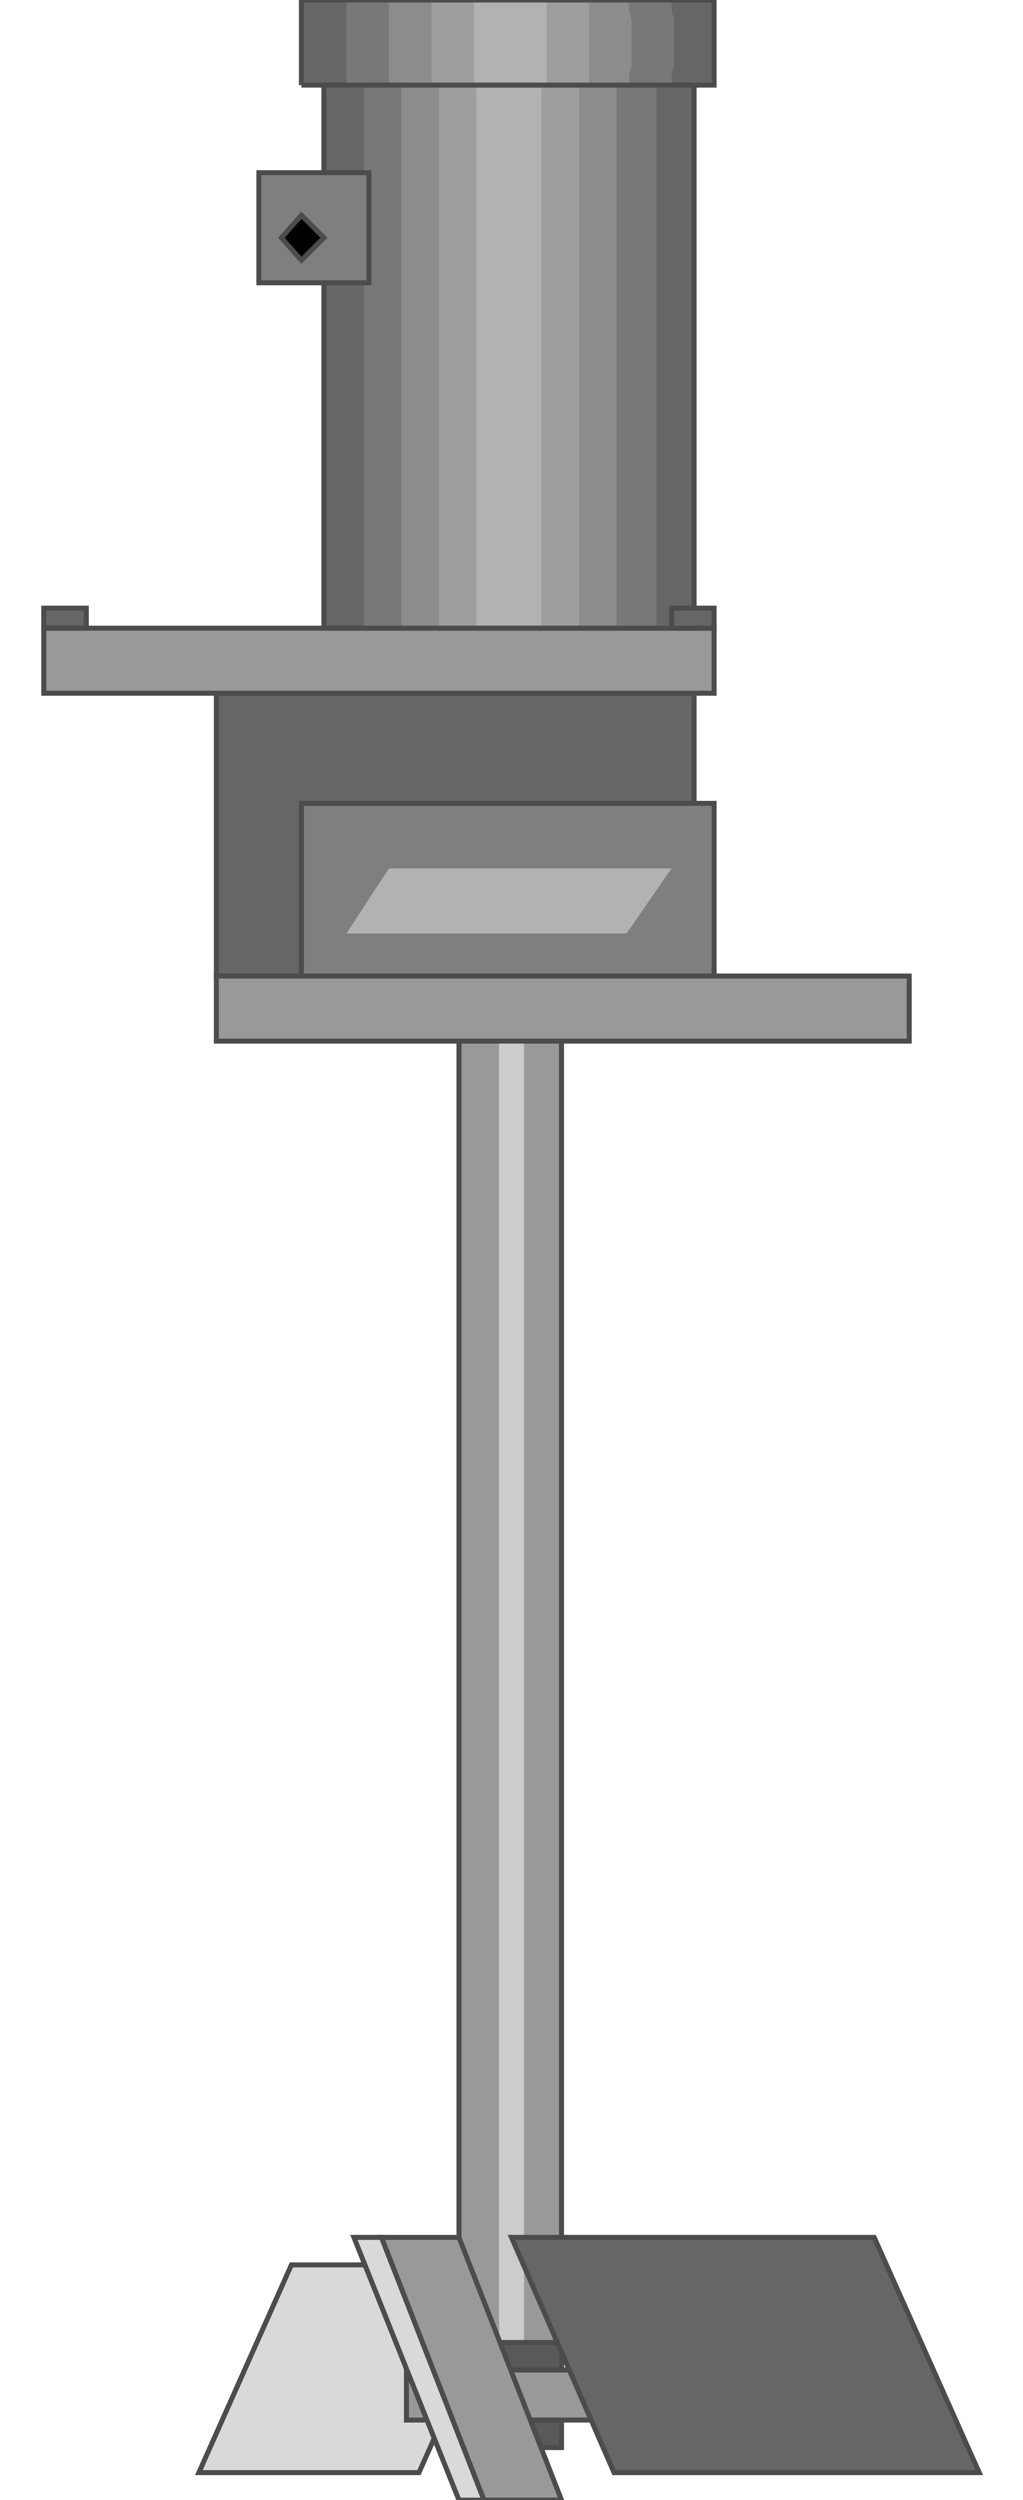 <!DOCTYPE svg PUBLIC "-//W3C//DTD SVG 20000303 Stylable//EN" "http://www.w3.org/TR/2000/03/WD-SVG-20000303/DTD/svg-20000303-stylable.dtd"><svg xmlns="http://www.w3.org/2000/svg" width="409px" height="999px" viewBox="0 0 374 999"><path style="fill:#d9d9d9;stroke:#4c4c4c;stroke-width:2" d="M150,988 l37,-83 -88,0 -37,83 88,0z" /><path style="fill:#666;stroke:#4c4c4c;stroke-width:2" d="M69,277 l191,0 0,113 -191,0 0,-113z" /><path style="fill:#7f7f7f;stroke:#4c4c4c;stroke-width:2" d="M103,321 l165,0 0,69 -165,0 0,-69z" /><path style="fill:#999;stroke:#4c4c4c;stroke-width:2" d="M0,251 l268,0 0,26 -268,0 0,-26z" /><path style="fill:#666" d="M112,34 l148,0 0,217 -148,0 0,-217z" /><path style="fill:#666" d="M103,34 l165,0 0,-34 -165,0 0,34z" /><path style="fill:#666;stroke:#4c4c4c;stroke-width:2" d="M0,243 l17,0 0,8 -17,0 0,-8z" /><path style="fill:#787878" d="M128,34 l7,0 7,0 8,0 7,0 7,0 8,0 7,0 7,0 8,0 7,0 7,0 7,0 8,0 7,0 7,0 8,0 0,7 0,7 0,7 0,6 0,7 0,7 0,7 0,6 0,7 0,7 0,7 0,7 0,6 0,7 0,7 0,7 0,6 0,7 0,7 0,7 0,7 0,6 0,7 0,7 0,6 0,7 0,7 0,7 0,7 0,6 0,7 0,7 -8,0 -7,0 -7,0 -8,0 -7,0 -7,0 -7,0 -8,0 -7,0 -7,0 -8,0 -7,0 -7,0 -8,0 -7,0 -7,0 0,-7 0,-7 0,-6 0,-7 0,-7 0,-7 0,-7 0,-6 0,-7 0,-7 0,-6 0,-7 0,-7 0,-7 0,-7 0,-6 0,-7 0,-7 0,-7 0,-6 0,-7 0,-7 0,-7 0,-7 0,-6 0,-7 0,-7 0,-7 0,-6 0,-7 0,-7 0,-7z" /><path style="fill:#8c8c8c" d="M143,34 l5,0 6,0 5,0 6,0 5,0 6,0 5,0 6,0 5,0 5,0 5,0 6,0 5,0 6,0 5,0 5,0 0,7 0,7 0,7 0,6 0,7 0,7 0,7 0,6 0,7 0,7 0,7 0,7 0,6 0,7 0,7 0,7 0,6 0,7 0,7 0,7 0,7 0,6 0,7 0,7 0,6 0,7 0,7 0,7 0,7 0,6 0,7 0,7 -5,0 -5,0 -6,0 -5,0 -6,0 -5,0 -5,0 -5,0 -6,0 -5,0 -6,0 -5,0 -6,0 -5,0 -6,0 -5,0 0,-7 0,-7 0,-6 0,-7 0,-7 0,-7 0,-7 0,-6 0,-7 0,-7 0,-6 0,-7 0,-7 0,-7 0,-7 0,-6 0,-7 0,-7 0,-7 0,-6 0,-7 0,-7 0,-7 0,-7 0,-6 0,-7 0,-7 0,-7 0,-6 0,-7 0,-7 0,-7z" /><path style="fill:#9e9e9e" d="M158,34 l4,0 3,0 4,0 3,0 4,0 4,0 3,0 4,0 3,0 4,0 3,0 3,0 4,0 3,0 4,0 3,0 0,7 0,7 0,7 0,6 0,7 0,7 0,7 0,6 0,7 0,7 0,7 0,7 0,6 0,7 0,7 0,7 0,6 0,7 0,7 0,7 0,7 0,6 0,7 0,7 0,6 0,7 0,7 0,7 0,7 0,6 0,7 0,7 -3,0 -4,0 -3,0 -4,0 -3,0 -3,0 -4,0 -3,0 -4,0 -3,0 -4,0 -4,0 -3,0 -4,0 -3,0 -4,0 0,-7 0,-7 0,-6 0,-7 0,-7 0,-7 0,-7 0,-6 0,-7 0,-7 0,-6 0,-7 0,-7 0,-7 0,-7 0,-6 0,-7 0,-7 0,-7 0,-6 0,-7 0,-7 0,-7 0,-7 0,-6 0,-7 0,-7 0,-7 0,-6 0,-7 0,-7 0,-7z" /><path style="fill:#b2b2b2" d="M173,34 l26,0 0,217 -26,0 0,-217z" /><path style="fill:none;stroke:#4c4c4c;stroke-width:2" d="M112,34 l148,0 0,217 -148,0 0,-217" /><path style="fill:#7f7f7f;stroke:#4c4c4c;stroke-width:2" d="M86,69 l44,0 0,44 -44,0 0,-44z" /><path style="fill:#666;stroke:#4c4c4c;stroke-width:2" d="M251,243 l17,0 0,8 -17,0 0,-8z" /><path style="fill:#000;stroke:#4c4c4c;stroke-width:2" d="M103,86 l9,9 -9,9 -8,-9 8,-9z" /><path style="fill:#787878" d="M121,34 l8,0 8,0 8,0 9,0 8,0 8,0 8,0 8,0 9,0 7,0 9,0 8,0 8,0 8,0 8,0 8,0 0,-4 1,-4 0,-5 0,-4 0,-5 0,-4 -1,-4 0,-4 -8,0 -8,0 -8,0 -8,0 -8,0 -9,0 -7,0 -9,0 -8,0 -8,0 -8,0 -8,0 -9,0 -8,0 -8,0 -8,0 0,4 0,4 0,4 0,5 0,4 0,5 0,4 0,4z" /><path style="fill:#8c8c8c" d="M138,34 l6,0 6,0 6,0 6,0 6,0 6,0 6,0 6,0 6,0 6,0 6,0 6,0 6,0 6,0 6,0 6,0 0,-4 1,-4 0,-5 0,-4 0,-5 0,-4 -1,-4 0,-4 -6,0 -6,0 -6,0 -6,0 -6,0 -6,0 -6,0 -6,0 -6,0 -6,0 -6,0 -6,0 -6,0 -6,0 -6,0 -6,0 0,4 0,4 0,4 0,5 0,4 0,5 0,4 0,4z" /><path style="fill:#9e9e9e" d="M155,34 l4,0 4,0 4,0 4,0 4,0 4,0 4,0 4,0 4,0 4,0 3,0 4,0 4,0 4,0 4,0 4,0 0,-4 0,-4 0,-5 0,-4 0,-5 0,-4 0,-4 0,-4 -4,0 -4,0 -4,0 -4,0 -4,0 -3,0 -4,0 -4,0 -4,0 -4,0 -4,0 -4,0 -4,0 -4,0 -4,0 -4,0 0,4 0,4 0,4 0,5 0,4 0,5 0,4 0,4z" /><path style="fill:#b2b2b2" d="M172,34 l29,0 0,-34 -29,0 0,34z" /><path style="fill:none;stroke:#4c4c4c;stroke-width:2" d="M103,34 l165,0 0,-34 -165,0 0,34" /><path style="fill:#b2b2b2" d="M121,373 l17,-26 113,0 -18,26 -112,0z" /><path style="fill:#999;stroke:#4c4c4c;stroke-width:2" d="M166,416 l41,0 0,541 -41,0 0,-541z" /><path style="fill:#ccc" d="M182,416 l10,0 0,541 -10,0 0,-541z" /><path style="fill:#999;stroke:#4c4c4c;stroke-width:2" d="M69,390 l277,0 0,26 -277,0 0,-26z" /><path style="fill:#595959;stroke:#4c4c4c;stroke-width:2" d="M166,936 l41,0 0,42 -41,0 0,-42z" /><path style="fill:#999;stroke:#4c4c4c;stroke-width:2" d="M145,947 l83,0 0,20 -83,0 0,-20z" /><path style="fill:#666;stroke:#4c4c4c;stroke-width:2" d="M228,988 l-41,-94 145,0 42,94 -146,0z" /><path style="fill:#999;stroke:#4c4c4c;stroke-width:2" d="M176,999 l-41,-105 31,0 41,105 -31,0z" /><path style="fill:#d9d9d9;stroke:#4c4c4c;stroke-width:2" d="M166,999 l-42,-105 11,0 41,105 -10,0z" /></svg>